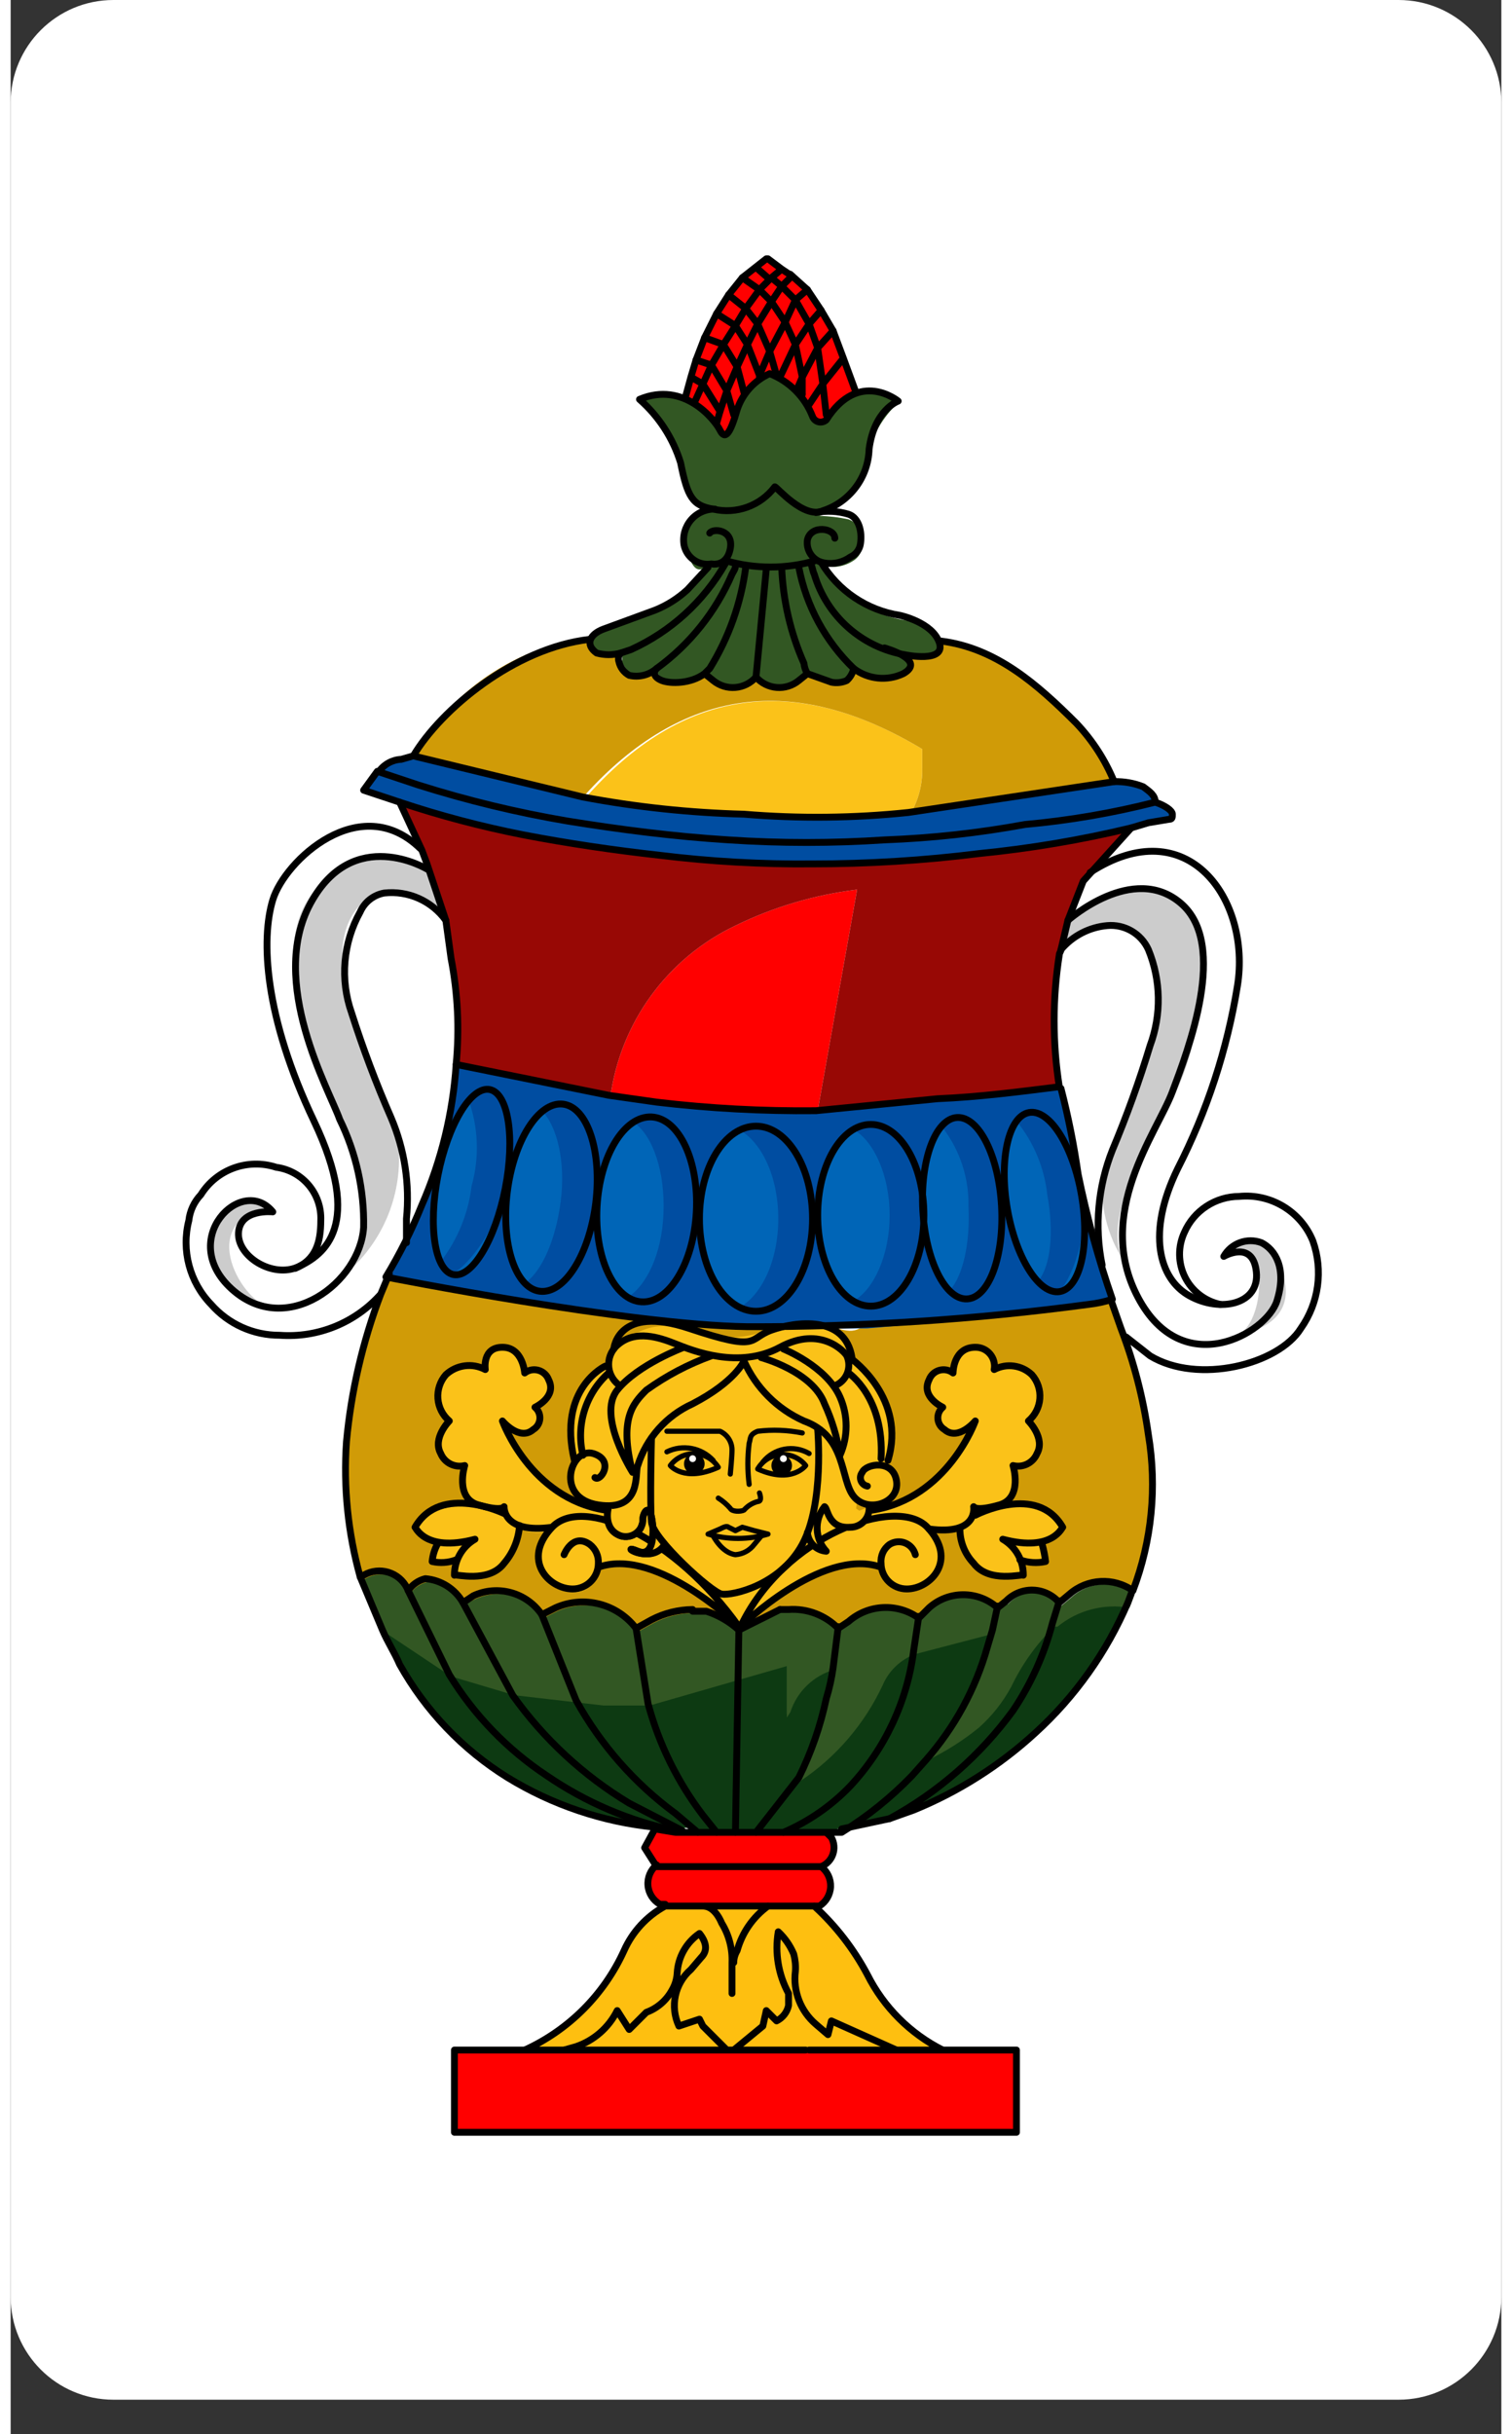 <?xml version="1.0" encoding="UTF-8"?>
<svg xmlns="http://www.w3.org/2000/svg" xmlns:xlink="http://www.w3.org/1999/xlink" width="261px" height="420px" viewBox="0 0 261 426" version="1.1">
<rect x="0" y="0" width="261" height="426" fill="#333333" stroke="none"/>
<g id="surface1">
<path style=" stroke:none;fill-rule:nonzero;fill:rgb(100%,100%,100%);fill-opacity:1;" d="M 18 0 L 243 0 C 252.941 0 261 8.059 261 18 L 261 402 C 261 411.941 252.941 420 243 420 L 18 420 C 8.059 420 0 411.941 0 402 L 0 18 C 0 8.059 8.059 0 18 0 Z M 18 0 "/>
<path style=" stroke:none;fill-rule:nonzero;fill:rgb(80%,80%,80%);fill-opacity:1;" d="M 212.398 219.602 C 212.398 219.602 219.898 212.398 222.898 223.5 C 225.898 234.602 209.102 234 214.199 233.699 C 219.301 233.398 221.398 215.699 212.398 219.602 Z M 45.602 211.199 C 45.602 211.199 35.699 207.301 34.801 217.5 C 33.898 227.699 51 229.199 45.898 228.898 C 40.801 228.602 31.801 213.602 45.602 211.199 Z M 73.199 152.699 C 73.199 152.699 64.801 145.5 54.301 154.801 C 43.801 164.102 53.699 187.199 53.699 187.199 C 53.699 187.199 63 203.102 62.102 212.102 C 61.199 221.102 59.699 222 59.699 222 C 65.836 216.223 68.848 207.863 67.801 199.5 C 67.199 193.5 60 186 58.199 170.102 C 56.398 154.199 70.801 152.398 76.199 160.801 Z M 184.801 160.801 C 184.801 160.801 195.602 151.801 202.801 156.301 C 205.75 158.082 207.82 161.02 208.5 164.398 C 208.5 164.398 209.699 180.898 203.398 192.301 C 197.102 203.699 192 213 194.398 219.898 C 191.586 215.219 190.523 209.691 191.398 204.301 C 193.199 196.5 202.199 183.898 200.699 174.898 C 199.199 165.898 199.5 162.301 192.602 162 C 188.895 161.582 185.316 163.492 183.602 166.801 Z M 184.801 160.801 "/>
<path style=" stroke:none;fill-rule:nonzero;fill:rgb(0%,30.196%,63.137%);fill-opacity:1;" d="M 70.801 132.898 C 67.051 132.965 63.621 135.023 61.801 138.301 C 76.121 143.234 90.891 146.75 105.898 148.801 C 126.602 150.898 157.5 153.301 184.199 147.301 C 201.898 144 203.699 143.102 203.699 143.102 C 203.254 142.281 202.641 141.566 201.898 141 C 200.398 140.398 201 140.102 199.5 138.602 C 197.871 137.344 195.852 136.707 193.801 136.801 C 192 136.5 162.898 141 159.602 141.898 C 156.301 142.801 123 144.602 101.398 139.5 Z M 70.801 132.898 "/>
<path style=" stroke:none;fill-rule:nonzero;fill:rgb(100%,0%,0%);fill-opacity:1;" d="M 176.398 359.102 L 78 359.102 L 78 373.5 L 176.398 373.5 L 176.398 359.102 M 144 321.602 L 143.102 320.699 L 123.898 320.699 L 113.102 319.801 L 111.301 323.102 L 113.398 326.398 C 112.324 327.211 111.742 328.523 111.863 329.867 C 111.988 331.211 112.793 332.395 114 333 L 114.898 333.602 L 141 333.602 L 141.898 333 C 144.602 330.898 144.602 328.801 142.199 326.398 C 143.16 326.016 143.91 325.234 144.254 324.258 C 144.598 323.281 144.508 322.203 144 321.301 M 105 192 L 113.398 193.199 C 122.652 194.348 131.984 194.75 141.301 194.398 L 148.199 155.699 C 140.797 156.598 133.598 158.727 126.898 162 C 115 167.66 106.762 178.941 105 192 Z M 105 192 "/>
<path style=" stroke:none;fill-rule:nonzero;fill:rgb(99.608%,74.902%,6.275%);fill-opacity:1;" d="M 114.898 333.898 C 111.645 335.559 109.094 338.324 107.699 341.699 C 104.191 349.41 98.008 355.59 90.301 359.102 L 163.5 359.102 C 157.797 356.234 153.168 351.605 150.301 345.898 C 147.906 341.398 144.762 337.34 141 333.898 L 114.898 333.898 M 132.898 268.199 L 132.602 268.199 C 132.602 267.898 132.898 267.898 132.898 268.199 "/>
<path style=" stroke:none;fill-rule:nonzero;fill:rgb(98.431%,76.078%,9.804%);fill-opacity:1;" d="M 100.5 139.801 C 109.828 141.391 119.246 142.395 128.699 142.801 C 138.293 143.449 147.922 143.352 157.5 142.5 C 158.953 140.055 159.684 137.246 159.602 134.398 L 159.602 131.102 C 137.102 117.602 117.602 120.301 100.5 139.801 "/>
<path style=" stroke:none;fill-rule:nonzero;fill:rgb(5.098%,22.745%,7.059%);fill-opacity:1;" d="M 183.301 284.102 L 182.699 284.102 C 179.609 287.137 177.07 290.691 175.199 294.602 C 173.734 297.316 171.805 299.75 169.5 301.801 C 166.73 304.043 163.711 305.957 160.5 307.5 C 165.465 301.969 169.152 295.414 171.301 288.301 L 172.199 285.301 L 158.398 288.898 C 155.836 289.836 153.773 291.793 152.699 294.301 C 149.527 301.109 144.547 306.922 138.301 311.102 C 140.477 306.723 142.09 302.086 143.102 297.301 C 143.672 295.441 144.074 293.531 144.301 291.602 C 140.605 292.629 137.672 295.445 136.5 299.102 L 135.898 300 L 135.898 291 L 111.898 297.898 L 103.801 297.898 L 88.199 296.102 L 77.102 292.801 L 65.398 285 C 66.301 287.102 67.5 288.898 68.398 290.699 C 72.82 298.949 79.34 305.883 87.301 310.801 C 95.16 315.555 103.965 318.523 113.102 319.5 L 123.898 320.398 L 143.102 320.398 L 154.199 318.301 L 158.398 316.801 C 166.246 313.598 173.457 309.027 179.699 303.301 C 186.762 297.031 192.305 289.234 195.898 280.5 C 191.375 279.793 186.77 281.109 183.301 284.102 Z M 183.301 284.102 "/>
<path style=" stroke:none;fill-rule:nonzero;fill:rgb(19.608%,34.118%,13.725%);fill-opacity:1;" d="M 174.602 280.199 L 173.102 281.398 C 169.684 278.344 164.516 278.344 161.102 281.398 L 159.301 283.199 C 155.566 280.637 150.605 280.758 147 283.5 C 146.43 284.164 145.711 284.676 144.898 285 C 142.793 282.613 139.668 281.387 136.5 281.699 L 135 281.699 L 127.801 285.301 C 126.234 283.703 124.266 282.562 122.102 282 L 119.699 282 C 117.191 282.023 114.723 282.641 112.5 283.801 L 109.801 285.301 C 106.508 280.969 100.664 279.477 95.699 281.699 L 93.301 282.898 C 90.652 279.004 85.566 277.605 81.301 279.602 L 79.5 280.5 C 78.094 278.176 75.613 276.711 72.898 276.602 C 71.676 276.906 70.605 277.652 69.898 278.699 C 69.367 277.328 68.301 276.23 66.941 275.664 C 65.582 275.098 64.051 275.109 62.699 275.699 L 61.5 276.301 L 65.398 285.602 L 77.102 293.398 L 88.199 296.699 L 103.801 298.5 L 111.898 298.5 L 135.898 291.602 L 135.898 300.602 L 136.5 299.699 C 137.672 296.047 140.605 293.227 144.301 292.199 C 144.074 294.133 143.672 296.039 143.102 297.898 C 142.09 302.684 140.477 307.32 138.301 311.699 C 144.547 307.523 149.527 301.711 152.699 294.898 C 153.773 292.391 155.836 290.438 158.398 289.5 L 172.199 285.898 L 171.301 288.898 C 169.152 296.016 165.465 302.57 160.5 308.102 C 163.711 306.555 166.73 304.645 169.5 302.398 C 171.805 300.352 173.734 297.914 175.199 295.199 C 177.07 291.289 179.609 287.738 182.699 284.699 L 183.301 284.699 C 186.816 281.816 191.418 280.609 195.898 281.398 L 196.801 279 C 193.438 276.5 188.773 276.754 185.699 279.602 L 183.898 281.102 C 182.805 279.664 181.125 278.797 179.32 278.738 C 177.52 278.684 175.785 279.438 174.602 280.801 M 154.199 69.301 C 152.352 68.336 150.203 68.121 148.199 68.699 L 143.102 72.898 L 143.102 73.5 L 141 73.5 L 141 70.801 L 139.801 69.301 L 138.898 68.398 L 134.398 66 L 132.898 65.102 L 131.398 66.301 C 130.125 67.426 128.926 68.625 127.801 69.898 C 127.121 70.402 126.688 71.164 126.602 72 C 126.301 75 126.602 73.801 125.102 76.199 L 123.898 75 L 120 70.801 L 114.602 69 L 110.102 69.898 C 114.273 73.242 116.965 78.09 117.602 83.398 C 117.574 84.672 118.125 85.883 119.102 86.699 C 120.305 87.871 121.734 88.789 123.301 89.398 C 118.199 90.602 117 93 118.5 96.898 C 120 100.801 120.602 99.602 123 99 L 118.801 103.5 C 117.137 105.039 115.203 106.258 113.102 107.102 C 109.352 107.949 105.727 109.258 102.301 111 L 101.398 113.102 L 102.898 114.602 L 107.102 114.602 L 107.102 116.102 L 107.699 117 C 108.293 117.855 109.227 118.414 110.262 118.531 C 111.301 118.645 112.332 118.305 113.102 117.602 L 114 118.801 C 114 118.965 114.133 119.102 114.301 119.102 C 116.863 120.293 119.879 119.945 122.102 118.199 L 123.898 119.398 C 124.973 120.242 126.336 120.625 127.688 120.453 C 129.039 120.285 130.27 119.582 131.102 118.5 C 132.938 120.789 136.27 121.188 138.602 119.398 L 140.102 118.199 L 144.898 119.699 L 146.699 119.699 L 148.199 117.602 C 150.77 119.461 154.207 119.578 156.898 117.898 L 157.199 117.898 L 157.199 115.199 L 162.898 115.199 L 162.898 113.699 C 162.09 110.961 159.734 108.957 156.898 108.602 C 150.82 107.738 145.434 104.223 142.199 99 C 144.047 99.496 146.016 99.168 147.602 98.102 C 148.434 97.566 148.984 96.684 149.102 95.699 C 149.703 93.715 148.648 91.609 146.699 90.898 C 145.023 90.535 143.316 90.332 141.602 90.301 C 146.332 88.918 149.691 84.719 150 79.801 C 150.828 76.23 152.711 72.988 155.398 70.5 C 155.102 69.898 154.5 69.602 154.199 69.301 "/>
<path style=" stroke:none;fill-rule:nonzero;fill:rgb(81.569%,60.784%,2.745%);fill-opacity:1;" d="M 199.5 251.102 C 198.57 244.777 197.062 238.551 195 232.5 L 192.898 227.398 C 185.254 228.645 177.539 229.445 169.801 229.801 C 169.34 230.32 168.695 230.645 168 230.699 L 166.199 230.699 C 161.398 231.301 156.602 231.301 151.801 231.602 C 151.5 231.898 151.199 231.301 150.602 231.301 L 150 231.301 C 147.602 234.301 145.199 232.199 142.801 232.199 L 113.699 231.602 C 105.602 230.398 97.801 229.5 90.301 228 L 66.602 223.5 L 65.102 227.102 C 61.906 235.379 59.887 244.062 59.102 252.898 C 58.555 260.879 59.367 268.891 61.5 276.602 L 62.699 276 C 64.051 275.41 65.582 275.398 66.941 275.965 C 68.301 276.531 69.367 277.625 69.898 279 C 70.605 277.953 71.676 277.203 72.898 276.898 C 75.613 277.012 78.094 278.477 79.5 280.801 L 81.301 279.898 C 85.566 277.906 90.652 279.305 93.301 283.199 L 95.699 282 C 100.664 279.777 106.508 281.266 109.801 285.602 L 112.5 284.102 C 114.723 282.941 117.191 282.324 119.699 282.301 L 122.102 282.301 C 124.266 282.863 126.234 284.004 127.801 285.602 L 135 282 L 136.5 282 C 139.617 281.609 142.734 282.723 144.898 285 C 145.711 284.676 146.43 284.164 147 283.5 C 150.605 280.758 155.566 280.637 159.301 283.199 L 161.102 281.398 C 164.516 278.344 169.684 278.344 173.102 281.398 L 174.602 280.199 C 175.785 278.84 177.52 278.082 179.32 278.141 C 181.125 278.199 182.805 279.066 183.898 280.5 L 185.699 279 C 188.773 276.152 193.438 275.902 196.801 278.398 C 200.105 269.699 201.035 260.277 199.5 251.102 Z M 159.602 131.102 L 159.602 134.398 C 159.684 137.246 158.953 140.055 157.5 142.5 L 193.5 137.102 C 192.02 133.285 189.773 129.812 186.898 126.898 C 180 120 173.102 113.398 163.5 112.199 L 162.301 114.602 L 157.199 114.602 C 157.199 114.898 157.5 117 157.199 117 C 154.418 118.887 150.797 119.004 147.898 117.301 L 146.398 119.398 L 144.602 119.398 L 139.801 117.898 L 138.301 119.102 C 135.973 120.891 132.641 120.488 130.801 118.199 C 129.969 119.281 128.742 119.984 127.387 120.152 C 126.035 120.324 124.672 119.945 123.602 119.102 L 121.801 117.898 C 119.578 119.645 116.562 119.992 114 118.801 C 113.836 118.801 113.699 118.664 113.699 118.5 L 112.801 117.301 C 112.035 118.008 111 118.344 109.965 118.23 C 108.926 118.113 107.992 117.559 107.398 116.699 C 106.879 115.859 106.473 114.949 106.199 114 L 102.301 114 L 101.699 111.301 C 98.398 111.898 94.199 113.398 90.898 114.301 C 82.438 117.828 75.371 124.051 70.801 132 L 100.5 139.199 C 117.602 120.301 137.102 117.602 159.602 131.102 Z M 159.602 131.102 "/>
<path style=" stroke:none;fill-rule:nonzero;fill:rgb(59.608%,3.137%,1.961%);fill-opacity:1;" d="M 140.699 151.5 C 132 151.5 123 150.898 114 150 C 105.93 149.164 97.918 147.859 90 146.102 C 82.664 144.902 75.438 143.098 68.398 140.699 L 72.301 149.102 L 73.199 151.5 L 76.5 161.398 L 77.398 168 C 78.598 174.125 78.902 180.391 78.301 186.602 L 105 192 C 106.762 178.941 115 167.66 126.898 162 C 133.598 158.727 140.797 156.598 148.199 155.699 L 141.301 194.398 C 148.5 194.102 155.398 193.5 162.602 192.602 L 183.898 190.5 C 182.703 182.848 182.703 175.055 183.898 167.398 C 183.898 167.102 184.199 166.801 184.199 166.5 L 185.398 161.398 L 188.102 154.5 L 196.801 144.898 C 187.945 147.223 178.914 148.828 169.801 149.699 C 160.148 150.906 150.43 151.508 140.699 151.5 "/>
<path style=" stroke:none;fill-rule:nonzero;fill:rgb(100%,0%,0%);fill-opacity:1;" d="M 139.801 51 L 135.602 47.699 L 134.102 46.5 L 132.301 45.301 L 128.398 48.898 L 123.898 54.898 L 120.301 63.301 L 118.5 69.602 L 120 70.801 L 123.898 75 L 124.801 76.5 C 126.301 73.801 126.301 75 126.602 72 C 126.688 71.164 127.121 70.402 127.801 69.898 C 128.926 68.625 130.125 67.426 131.398 66.301 L 132.898 65.102 L 134.398 66 L 138 68.398 L 138.898 66.301 L 138.898 69.301 L 140.102 70.801 L 140.102 72.301 L 140.699 73.801 L 142.5 73.801 L 142.5 73.199 L 147.602 69 L 143.699 58.5 Z M 139.801 51 "/>
<path style=" stroke:none;fill-rule:nonzero;fill:rgb(0%,30.196%,63.137%);fill-opacity:1;" d="M 192.898 227.398 L 191.398 222.602 L 183.898 190.5 L 162.602 192.602 C 155.398 193.5 148.5 194.102 141.301 194.398 C 131.984 194.75 122.652 194.348 113.398 193.199 L 105 192 L 78.301 186.602 C 78 189 77.398 191.398 77.102 193.5 C 75.777 201.957 73.145 210.152 69.301 217.801 L 66.602 223.199 L 90.301 228 L 113.699 231.602 L 142.801 232.5 L 150 232.5 C 150 232.5 182.398 229.801 192.898 227.699 "/>
<path style="fill:none;stroke-width:0.4;stroke-linecap:round;stroke-linejoin:round;stroke:rgb(0%,0%,0%);stroke-opacity:1;stroke-miterlimit:4;" d="M 43.5 15.6 L 44.299 16.299 L 43.701 16.9 L 44.4 17.6 L 45 16.701 L 45.799 17.5 L 46.5 16.9 L 45.5 16 " transform="matrix(3,0,0,3,0,0)"/>
<path style="fill:none;stroke-width:0.4;stroke-linecap:round;stroke-linejoin:round;stroke:rgb(0%,0%,0%);stroke-opacity:1;stroke-miterlimit:4;" d="M 45 15.701 L 44.4 16.201 L 45 16.701 L 45.6 16.1 L 45 15.701 L 44.201 15.1 " transform="matrix(3,0,0,3,0,0)"/>
<path style="fill:none;stroke-width:0.4;stroke-linecap:round;stroke-linejoin:round;stroke:rgb(0%,0%,0%);stroke-opacity:1;stroke-miterlimit:4;" d="M 44.1 15.1 L 42.701 16.201 L 43.701 16.9 L 42.9 18 L 43.6 18.9 L 44.4 17.6 L 45.201 18.799 L 45.799 17.5 L 46.6 18.9 L 47.299 18.1 L 46.5 16.9 " transform="matrix(3,0,0,3,0,0)"/>
<path style="fill:none;stroke-width:0.4;stroke-linecap:round;stroke-linejoin:round;stroke:rgb(0%,0%,0%);stroke-opacity:1;stroke-miterlimit:4;" d="M 47.1 20.299 L 46.6 18.9 L 45.799 20.1 L 46.201 22 L 47.1 20.299 L 48 19.299 L 47.299 18.1 " transform="matrix(3,0,0,3,0,0)"/>
<path style="fill:none;stroke-width:0.4;stroke-linecap:round;stroke-linejoin:round;stroke:rgb(0%,0%,0%);stroke-opacity:1;stroke-miterlimit:4;" d="M 47.1 20.299 L 47.4 22.4 L 48.6 20.9 L 48 19.299 M 42.9 18 L 41.9 17.201 L 41.201 18.299 L 42.299 19 Z M 49.299 22.799 L 48.6 20.9 M 46.6 23.6 L 47.4 22.4 L 47.6 24.201 M 45.9 22.701 L 46.201 22 L 46.201 23 M 43 20.1 L 42.299 19 L 41.6 20.1 L 42.4 21.4 L 43 20.1 L 43.6 18.9 L 44.299 20.5 L 45.201 18.799 L 45.799 20.1 L 44.9 22 " transform="matrix(3,0,0,3,0,0)"/>
<path style="fill:none;stroke-width:0.4;stroke-linecap:round;stroke-linejoin:round;stroke:rgb(0%,0%,0%);stroke-opacity:1;stroke-miterlimit:4;" d="M 43.701 22.1 L 43.701 21.9 L 43 20.1 M 42.201 24.201 L 41.799 22.799 L 41.4 24 L 41.201 24.701 M 43.701 21.9 L 44.299 20.5 L 44.701 21.9 L 44.9 22 M 46.201 23 L 45.9 22.701 M 42.4 21.4 L 42.799 22.9 M 41.6 20.1 L 40.9 21.299 L 41.799 22.799 L 42.4 21.4 M 42.701 16.201 L 41.9 17.201 M 46 33.1 C 46.432 35.35 47.549 37.41 49.201 39 M 46.701 32.9 C 46.799 33.1 46.799 33.299 46.9 33.5 C 47.626 35.949 49.682 37.772 52.201 38.201 C 52.201 38.201 54.6 38.701 54.201 37.5 C 53.799 36.299 51.9 35.9 51.9 35.9 C 49.98 35.605 48.293 34.469 47.299 32.799 M 42.9 33.1 C 42.626 35.193 41.91 37.204 40.799 39 L 40.5 39.299 L 41 39.701 C 41.75 40.32 42.858 40.232 43.5 39.5 L 44.1 33.201 M 42.299 33 C 42.299 33.201 42.201 33.299 42.1 33.5 C 41.154 35.695 39.634 37.595 37.701 39 C 37.5 39.201 37.5 39.5 38 39.701 C 38.5 39.9 39.701 39.9 40.5 39.299 " transform="matrix(3,0,0,3,0,0)"/>
<path style="fill:none;stroke-width:0.4;stroke-linecap:round;stroke-linejoin:round;stroke:rgb(0%,0%,0%);stroke-opacity:1;stroke-miterlimit:4;" d="M 45 33.1 C 45.076 35.033 45.517 36.932 46.299 38.701 C 46.32 38.913 46.388 39.118 46.5 39.299 L 47.9 39.799 C 48.203 39.861 48.517 39.826 48.799 39.701 C 49.004 39.514 49.145 39.27 49.201 39 C 50.034 39.635 51.154 39.751 52.1 39.299 C 53.5 38.5 51 37.799 51 37.799 " transform="matrix(3,0,0,3,0,0)"/>
<path style="fill:none;stroke-width:0.4;stroke-linecap:round;stroke-linejoin:round;stroke:rgb(0%,0%,0%);stroke-opacity:1;stroke-miterlimit:4;" d="M 46.5 39.299 L 46 39.701 C 45.25 40.32 44.142 40.232 43.5 39.5 M 51 49 C 47.97 49.201 44.93 49.201 41.9 49 C 38.701 48.799 35.6 48.4 32.5 47.9 C 29.555 47.401 26.648 46.699 23.799 45.799 L 21.4 45 L 20.6 46.1 L 22.701 46.799 C 25.057 47.586 27.462 48.22 29.9 48.701 C 32.5 49.201 35.201 49.6 37.9 49.9 C 40.853 50.263 43.826 50.43 46.799 50.4 C 50.043 50.402 53.283 50.202 56.5 49.799 C 59.497 49.504 62.471 49.003 65.4 48.299 L 66.4 48 L 67.6 47.799 C 67.799 47.799 67.799 47.701 67.799 47.5 C 67.799 47.299 67.4 47 66.799 46.799 C 64.306 47.435 61.764 47.87 59.201 48.1 C 56.492 48.598 53.751 48.898 51 49 Z M 51 49 " transform="matrix(3,0,0,3,0,0)"/>
<path style="fill:none;stroke-width:0.4;stroke-linecap:round;stroke-linejoin:round;stroke:rgb(0%,0%,0%);stroke-opacity:1;stroke-miterlimit:4;" d="M 33.799 37.299 C 29.4 37.799 25.1 41.4 23.5 44.1 L 33.4 46.5 C 36.501 47.085 39.645 47.419 42.799 47.5 C 45.996 47.767 49.21 47.733 52.4 47.4 L 64.4 45.6 C 63.882 44.341 63.135 43.189 62.201 42.201 C 59.9 39.9 57.5 37.799 54.299 37.4 " transform="matrix(3,0,0,3,0,0)"/>
<path style="fill:none;stroke-width:0.4;stroke-linecap:round;stroke-linejoin:round;stroke:rgb(0%,0%,0%);stroke-opacity:1;stroke-miterlimit:4;" d="M 37.701 39 C 37.263 39.384 36.667 39.534 36.1 39.4 C 35.793 39.233 35.574 38.941 35.5 38.6 C 35.44 38.427 35.478 38.236 35.6 38.1 M 66.799 46.799 C 66.799 46.4 66.5 46.201 66.1 45.9 C 65.56 45.686 64.982 45.585 64.4 45.6 M 41.6 20.1 L 40.5 19.701 L 40 21 L 40.9 21.299 L 40.4 22.4 L 41.4 24 " transform="matrix(3,0,0,3,0,0)"/>
<path style="fill:none;stroke-width:0.4;stroke-linecap:round;stroke-linejoin:round;stroke:rgb(0%,0%,0%);stroke-opacity:1;stroke-miterlimit:4;" d="M 40 21 L 39.701 22 L 40.4 22.4 L 39.9 23.5 M 41.201 18.299 L 40.5 19.701 M 39.701 22 L 39.4 23.1 M 23.5 44.1 L 22.799 44.299 C 22.283 44.323 21.805 44.581 21.5 45 M 40.701 33.1 L 39.5 34.4 C 38.945 34.913 38.301 35.319 37.6 35.6 L 34.6 36.701 C 33.799 37 33.5 37.6 34.201 38.1 C 34.659 38.223 35.142 38.223 35.6 38.1 L 36.201 37.9 C 38.513 36.852 40.436 35.103 41.701 32.9 M 22.701 46.799 L 24 49.6 L 24.299 50.4 L 25.4 53.701 L 25.701 55.9 C 26.096 57.941 26.198 60.03 26 62.1 L 34.9 63.9 L 37.701 64.299 C 40.786 64.665 43.892 64.833 47 64.799 L 54.1 64.1 C 56.5 64 58.799 63.701 61.201 63.4 C 60.801 60.849 60.801 58.251 61.201 55.701 C 61.201 55.6 61.299 55.5 61.299 55.4 L 61.701 53.701 L 62.6 51.4 L 65.4 48.299 " transform="matrix(3,0,0,3,0,0)"/>
<path style="fill:none;stroke-width:0.4;stroke-linecap:round;stroke-linejoin:round;stroke:rgb(0%,0%,0%);stroke-opacity:1;stroke-miterlimit:4;" d="M 25.4 53.701 C 24.577 52.555 23.201 51.944 21.799 52.1 C 21.18 52.212 20.655 52.624 20.4 53.201 C 19.395 55.004 19.212 57.152 19.9 59.1 C 20.562 61.172 21.329 63.207 22.201 65.201 C 22.992 67.06 23.302 69.089 23.1 71.1 L 23.1 72.5 M 16.6 74 C 17.799 73.5 18.1 72.5 18.1 71.201 C 18.165 69.65 17.038 68.306 15.5 68.1 C 13.84 67.559 12.025 68.219 11.1 69.701 C 10.71 70.111 10.464 70.637 10.4 71.201 C 9.954 72.948 10.445 74.803 11.701 76.1 C 12.711 77.25 14.169 77.906 15.701 77.9 C 17.932 78.061 20.113 77.173 21.6 75.5 L 22.1 74.299 M 21.6 75.5 C 20.547 78.263 19.874 81.156 19.6 84.1 C 19.414 86.759 19.685 89.431 20.4 92 L 20.799 91.799 C 21.25 91.603 21.76 91.599 22.214 91.788 C 22.667 91.977 23.023 92.342 23.201 92.799 C 23.435 92.451 23.792 92.202 24.201 92.1 C 25.12 92.176 25.941 92.699 26.4 93.5 L 27 93.1 C 28.423 92.436 30.117 92.901 31 94.201 L 31.799 93.799 C 33.456 93.059 35.402 93.556 36.5 95 L 37.4 94.5 C 38.142 94.113 38.964 93.908 39.799 93.9 M 61.299 55.4 C 61.98 54.596 62.951 54.092 64 54 C 65.016 53.909 65.979 54.47 66.4 55.4 C 67.135 57.188 67.171 59.188 66.5 61 C 65.871 63.069 65.137 65.105 64.299 67.1 C 63.454 69.228 63.246 71.556 63.701 73.799 M 44.9 93.9 L 45.4 93.9 C 46.48 93.824 47.542 94.227 48.299 95 L 48.9 94.6 C 50.053 93.589 51.753 93.505 53 94.4 L 53.6 93.799 C 54.738 92.781 56.461 92.781 57.6 93.799 L 58.1 93.4 C 58.512 92.978 59.082 92.747 59.672 92.767 C 60.262 92.785 60.816 93.052 61.201 93.5 L 61.799 93 C 62.84 92.089 64.368 92.007 65.5 92.799 C 66.602 89.9 66.911 86.759 66.4 83.701 C 66.103 81.579 65.566 79.5 64.799 77.5 L 64.201 75.799 M 65.1 78 L 66.5 79.1 C 69.299 80.799 74 79.6 75.299 77.5 C 76.348 76.014 76.608 74.113 76 72.4 C 75.301 70.677 73.551 69.618 71.701 69.799 C 70.311 69.803 69.056 70.628 68.5 71.9 C 68.115 72.729 68.128 73.689 68.536 74.507 C 68.945 75.324 69.706 75.911 70.6 76.1 " transform="matrix(3,0,0,3,0,0)"/>
<path style="fill:none;stroke-width:0.4;stroke-linecap:round;stroke-linejoin:round;stroke:rgb(0%,0%,0%);stroke-opacity:1;stroke-miterlimit:4;" d="M 61.201 93.4 L 60.799 94.701 C 60.326 96.517 59.548 98.241 58.5 99.799 C 56.594 102.405 54.135 104.556 51.299 106.1 L 52.701 105.6 C 55.315 104.533 57.719 103.009 59.799 101.1 C 62.125 98.983 63.966 96.392 65.201 93.5 L 65.5 92.701 M 53 94.299 L 52.701 96.299 C 52.326 99.257 51.031 102.02 49 104.201 C 47.895 105.353 46.568 106.271 45.1 106.9 L 48.5 106.9 C 49.999 105.974 51.376 104.866 52.6 103.6 L 53.4 102.701 C 55.081 100.798 56.311 98.543 57 96.1 L 57.299 95.1 L 57.6 93.701 M 44.9 93.9 L 42.5 95.1 L 42.299 106.9 L 43.5 106.9 L 46 103.701 C 46.725 102.241 47.263 100.695 47.6 99.1 C 47.781 98.512 47.914 97.91 48 97.299 L 48.299 94.9 " transform="matrix(3,0,0,3,0,0)"/>
<path style="fill:none;stroke-width:0.4;stroke-linecap:round;stroke-linejoin:round;stroke:rgb(0%,0%,0%);stroke-opacity:1;stroke-miterlimit:4;" d="M 42.299 106.9 L 38.799 106.9 L 37.6 106.701 L 37 107.799 L 37.701 108.9 L 47.299 108.9 C 47.62 108.771 47.87 108.512 47.984 108.186 C 48.099 107.861 48.069 107.501 47.9 107.201 L 47.6 106.9 M 43.5 106.9 L 45.1 106.9 M 42.1 116.299 L 42.1 114.5 C 42.132 113.691 41.923 112.891 41.5 112.201 C 41.201 111.5 40.799 111.201 40.4 111.201 L 38.201 111.201 C 37.135 111.779 36.292 112.693 35.799 113.799 C 34.63 116.37 32.57 118.43 30 119.6 L 32.299 119.6 L 33 119.4 C 34.046 119.043 34.908 118.288 35.4 117.299 L 36.1 118.4 L 37.1 117.4 C 37.742 117.164 38.276 116.702 38.6 116.1 C 38.779 115.796 38.882 115.453 38.9 115.1 C 38.954 114.173 39.434 113.324 40.201 112.799 C 40.6 113.299 40.701 113.799 40.299 114.201 L 39.701 114.9 C 38.755 115.72 38.47 117.068 39 118.201 L 40.201 117.799 L 40.4 118.201 L 41.799 119.6 L 42.201 119.6 L 43.9 118.201 L 44.1 117.299 L 44.701 117.9 C 45.06 117.724 45.318 117.392 45.4 117 L 45.4 116.299 C 44.803 115.201 44.592 113.934 44.799 112.701 C 45.188 113.065 45.495 113.508 45.701 114 C 45.788 114.326 45.822 114.664 45.799 115 C 45.652 116.169 46.103 117.335 47 118.1 L 47.701 118.701 L 47.9 117.9 L 51.701 119.6 L 54.4 119.6 C 52.499 118.645 50.956 117.102 50 115.201 C 49.202 113.699 48.154 112.346 46.9 111.201 L 44.201 111.201 C 43.323 111.839 42.689 112.755 42.4 113.799 C 42.272 114.012 42.203 114.253 42.201 114.5 " transform="matrix(3,0,0,3,0,0)"/>
<path style="fill:none;stroke-width:0.4;stroke-linecap:round;stroke-linejoin:round;stroke:rgb(0%,0%,0%);stroke-opacity:1;stroke-miterlimit:4;" d="M 46.9 111.201 L 47.201 111.201 C 47.589 110.956 47.832 110.535 47.853 110.077 C 47.872 109.617 47.667 109.177 47.299 108.9 M 48.5 106.701 L 51.299 106.1 M 30 119.6 L 25.9 119.6 L 25.9 124.4 L 58.701 124.4 L 58.701 119.6 L 54.4 119.6 M 42.201 119.6 L 46.4 119.6 M 51.701 119.6 L 46.6 119.6 M 42.5 95.1 C 41.952 94.603 41.305 94.228 40.6 94 L 39.799 94 M 36.5 95 L 37.201 99.4 C 37.835 101.754 38.922 103.961 40.4 105.9 L 41.201 106.9 M 23.201 92.799 L 25.6 97.701 C 27.046 100.06 28.991 102.074 31.299 103.6 C 33.564 105.151 36.113 106.238 38.799 106.799 M 31 94.201 L 33 99.201 C 34.434 101.793 36.413 104.046 38.799 105.799 L 40.1 106.9 M 37.701 108.799 C 37.344 109.092 37.155 109.543 37.194 110.003 C 37.234 110.462 37.499 110.872 37.9 111.1 L 38.201 111.1 " transform="matrix(3,0,0,3,0,0)"/>
<path style="fill:none;stroke-width:0.4;stroke-linecap:round;stroke-linejoin:round;stroke:rgb(0%,0%,0%);stroke-opacity:1;stroke-miterlimit:4;" d="M 26.4 93.5 L 29.299 98.9 C 31.109 101.445 33.424 103.59 36.1 105.201 L 39.201 106.799 " transform="matrix(3,0,0,3,0,0)"/>
<path style="fill:none;stroke-width:0.4;stroke-linecap:round;stroke-linejoin:round;stroke:rgb(0%,0%,0%);stroke-opacity:1;stroke-miterlimit:4;" d="M 20.4 92 L 21.701 95.1 C 22 95.799 22.4 96.4 22.701 97.1 C 24.206 99.799 26.374 102.07 29 103.701 C 31.612 105.301 34.552 106.292 37.6 106.6 M 41.799 119.6 L 32.299 119.6 M 40.5 111.201 L 44.201 111.201 M 36.701 23.299 C 37.827 24.288 38.658 25.569 39.1 27 C 39.5 29 39.799 29.5 41 29.701 C 42.352 30.02 43.764 29.509 44.6 28.4 C 44.701 28.4 46.299 30.299 47.4 29.799 C 48.971 29.293 50.053 27.85 50.1 26.201 C 50.4 23.9 51.799 23.4 51.799 23.4 C 51.799 23.4 49.5 21.5 47.6 24.5 C 47.477 24.609 47.307 24.651 47.147 24.611 C 46.987 24.57 46.858 24.454 46.799 24.299 C 46.353 23.154 45.447 22.247 44.299 21.799 C 43.4 22.201 42.71 22.964 42.4 23.9 C 42 25.299 41.701 25.701 41.4 25.1 C 41.1 24.5 39.299 22.201 36.701 23.299 Z M 36.701 23.299 " transform="matrix(3,0,0,3,0,0)"/>
<path style="fill:none;stroke-width:0.4;stroke-linecap:round;stroke-linejoin:round;stroke:rgb(0%,0%,0%);stroke-opacity:1;stroke-miterlimit:4;" d="M 41.1 29.701 C 40.566 29.693 40.056 29.923 39.708 30.328 C 39.361 30.734 39.211 31.273 39.299 31.799 C 39.451 32.536 40.158 33.023 40.9 32.9 C 40.9 32.9 41.799 33.1 42 32 C 42.201 30.9 41 30.799 40.799 31.1 M 48.1 31.4 C 48.1 30.799 46.701 30.6 46.5 31.5 C 46.421 32.069 46.757 32.615 47.299 32.799 C 47.883 32.962 48.508 32.852 49 32.5 C 49.328 32.359 49.557 32.055 49.6 31.701 C 49.701 31 49.5 30.201 48.9 30 C 48.284 29.814 47.632 29.78 47 29.9 M 41.701 32.701 C 43.43 33.208 45.27 33.208 47 32.701 M 24.299 50.701 C 24.299 50.701 20 48.1 17.5 52.701 C 15 57.299 18.6 63.6 19.201 65.299 C 20.161 67.259 20.642 69.418 20.6 71.6 C 20.4 74.799 16.1 78.1 12.9 75.201 C 9.701 72.299 13.5 68.5 15.299 70.701 C 15.299 70.701 13.4 70.5 13.299 71.9 C 13.201 73.299 15.299 74.6 16.799 73.9 C 18.299 73.201 20.6 71.5 17.701 65.4 C 14.799 59.299 14.6 54.799 15.299 52.5 C 16 50.201 20.4 46.1 23.9 49.5 M 61.701 53.701 C 61.701 53.701 65.5 50.299 68.299 52.701 C 71.1 55.1 68.701 61.299 67.799 63.701 C 66.9 66.1 63.201 70.799 65.799 75.701 C 68.4 80.6 73.299 77.799 73.9 75.9 C 74.5 74 73.799 72.9 73 72.5 C 72.169 72.189 71.236 72.527 70.799 73.299 C 70.799 73.299 72.5 72.299 72.701 74.201 C 72.9 76.1 70.6 76.6 68.799 75.6 C 67 74.6 66.299 71.9 68.1 68.201 C 69.82 64.839 71.001 61.228 71.6 57.5 C 72.4 52.5 68.701 47.201 63 50.9 " transform="matrix(3,0,0,3,0,0)"/>
<path style=" stroke:none;fill-rule:nonzero;fill:rgb(0%,39.608%,71.765%);fill-opacity:1;" d="M 140.398 213.301 C 140.398 204.352 135.969 197.102 130.5 197.102 C 125.031 197.102 120.602 204.352 120.602 213.301 C 120.602 222.246 125.031 229.5 130.5 229.5 C 135.969 229.5 140.398 222.246 140.398 213.301 Z M 140.398 213.301 "/>
<path style=" stroke:none;fill-rule:nonzero;fill:rgb(0%,39.608%,71.765%);fill-opacity:1;" d="M 173.535 211.074 C 173.047 202.305 169.562 195.371 165.758 195.582 C 161.953 195.797 159.266 203.078 159.758 211.844 C 160.246 220.613 163.73 227.547 167.535 227.336 C 171.34 227.121 174.027 219.84 173.535 211.074 Z M 173.535 211.074 "/>
<path style=" stroke:none;fill-rule:nonzero;fill:rgb(0%,39.608%,71.765%);fill-opacity:1;" d="M 187.547 209.254 C 186.07 200.598 181.957 194.078 178.363 194.691 C 174.77 195.305 173.059 202.82 174.535 211.477 C 176.016 220.133 180.129 226.652 183.723 226.035 C 187.316 225.422 189.027 217.906 187.547 209.254 Z M 187.547 209.254 "/>
<path style=" stroke:none;fill-rule:nonzero;fill:rgb(0%,39.608%,71.765%);fill-opacity:1;" d="M 159.898 212.699 C 159.898 203.918 155.734 196.801 150.602 196.801 C 145.465 196.801 141.301 203.918 141.301 212.699 C 141.301 221.48 145.465 228.602 150.602 228.602 C 155.734 228.602 159.898 221.48 159.898 212.699 Z M 159.898 212.699 "/>
<path style=" stroke:none;fill-rule:nonzero;fill:rgb(0%,39.608%,71.765%);fill-opacity:1;" d="M 112.215 195.527 C 107.418 195.27 103.137 202.301 102.652 211.234 C 102.168 220.168 105.664 227.621 110.465 227.883 C 115.262 228.141 119.543 221.109 120.027 212.176 C 120.512 203.242 117.016 195.789 112.215 195.527 Z M 112.215 195.527 "/>
<path style=" stroke:none;fill-rule:nonzero;fill:rgb(0%,39.608%,71.765%);fill-opacity:1;" d="M 96.723 193.234 C 92.449 192.703 88.07 199.602 86.945 208.645 C 85.816 217.688 88.371 225.449 92.645 225.98 C 96.918 226.516 101.297 219.617 102.426 210.574 C 103.551 201.531 101 193.766 96.723 193.234 Z M 96.723 193.234 "/>
<path style=" stroke:none;fill-rule:nonzero;fill:rgb(0%,39.608%,71.765%);fill-opacity:1;" d="M 83.859 190.668 C 80.605 190.031 76.551 196.762 74.793 205.703 C 73.039 214.645 74.254 222.414 77.508 223.051 C 80.758 223.688 84.816 216.957 86.57 208.016 C 88.324 199.07 87.109 191.305 83.859 190.668 Z M 83.859 190.668 "/>
<path style=" stroke:none;fill-rule:nonzero;fill:rgb(98.431%,76.078%,9.804%);fill-opacity:1;" d="M 112.199 266.398 C 112.801 269.398 122.699 278.699 124.5 279 C 126.301 279.301 134.699 277.5 138.602 270.301 C 139.992 266.945 140.902 263.41 141.301 259.801 L 146.699 259.801 C 146.074 258.035 145.574 256.234 145.199 254.398 C 146.625 251.254 146.625 247.645 145.199 244.5 C 144.898 243.898 144.602 242.699 144 242.699 L 144.602 242.699 C 147.602 239.699 146.699 238.199 146.398 237.301 L 147.301 237.301 C 146.102 230.102 133.801 232.5 133.199 232.5 C 132.602 232.5 127.801 235.801 118.801 232.801 C 109.801 229.801 105.602 237 105.602 237 C 103.199 240 106.5 243 106.5 243 L 106.199 243 C 102.602 247.801 108.898 257.699 108.898 257.699 C 107.102 249.602 109.5 257.398 108.898 258.602 C 110.297 261.062 111.406 263.68 112.199 266.398 Z M 112.199 266.398 "/>
<path style=" stroke:none;fill-rule:nonzero;fill:rgb(98.431%,76.078%,9.804%);fill-opacity:1;" d="M 102.898 263.398 C 105.898 264 108 261.301 108.898 258.898 L 102.898 258.898 C 104.102 258.602 105.301 255.898 102 254.699 C 98.699 253.5 95.102 262.199 102.898 263.398 Z M 155.102 259.199 C 154.5 253.5 149.699 256.199 149.102 257.699 C 148.777 258.113 148.691 258.664 148.875 259.152 C 149.059 259.645 149.484 260.004 150 260.102 L 146.699 260.102 C 146.938 260.73 147.238 261.332 147.602 261.898 C 149.699 264.898 155.699 263.102 155.102 259.199 Z M 155.102 259.199 "/>
<path style=" stroke:none;fill-rule:nonzero;fill:rgb(98.431%,76.078%,9.804%);fill-opacity:1;" d="M 101.398 256.801 C 104.348 261.328 106.574 266.289 108 271.5 C 108 271.5 137.398 270 136.5 271.199 L 104.102 239.102 C 104.102 239.102 95.699 243 98.699 255.602 Z M 132 254.699 L 153 262.5 C 153.301 261.301 150 257.699 150 256.5 L 153.602 255.602 C 156.898 244.801 147.301 237.898 147.301 237.898 L 136.5 235.801 C 135.301 234 132 254.699 132 254.699 Z M 132 254.699 "/>
<path style=" stroke:none;fill-rule:nonzero;fill:rgb(98.431%,76.078%,9.804%);fill-opacity:1;" d="M 113.699 270.898 L 114 270.898 L 114.602 270.301 L 112.5 268.801 C 112.523 267.477 112.32 266.156 111.898 264.898 C 111.301 264 110.699 265.5 110.699 266.102 C 110.719 266.617 110.617 267.129 110.398 267.602 L 105.301 260.699 C 104.871 262.672 104.672 264.684 104.699 266.699 C 102.898 266.102 108 265.199 106.5 265.199 L 104.102 264.602 C 90.898 262.5 86.102 249 86.102 249 C 86.102 249 89.102 252.602 91.5 250.5 C 92.164 250.102 92.598 249.402 92.656 248.629 C 92.715 247.852 92.398 247.098 91.801 246.602 C 91.801 246.602 95.699 244.801 94.199 241.801 C 93.902 240.988 93.238 240.367 92.406 240.129 C 91.574 239.895 90.68 240.066 90 240.602 C 90 240.602 90 236.102 86.102 236.102 C 82.199 236.102 83.102 240 83.102 240 C 80.844 238.801 78.074 239.16 76.199 240.898 C 75.195 242.047 74.691 243.555 74.805 245.074 C 74.918 246.598 75.637 248.012 76.801 249 C 76.801 249 73.801 252 75.301 254.699 C 75.988 256.344 77.773 257.234 79.5 256.801 C 79.5 256.801 78 262.5 81.898 263.699 C 85.801 264.898 86.398 264 86.398 264 C 86.43 264.512 86.531 265.016 86.699 265.5 L 86.398 265.5 C 86.398 265.5 75.301 260.102 70.801 267.898 C 70.801 267.602 72.301 272.398 81.301 270 C 79.051 271.297 77.676 273.703 77.699 276.301 C 77.699 276 83.699 277.801 86.398 274.199 C 87.984 272.344 88.93 270.031 89.102 267.602 C 90.906 268.363 92.922 268.469 94.801 267.898 C 89.398 273.602 94.199 278.699 98.398 278.699 C 99.516 278.781 100.617 278.418 101.461 277.684 C 102.305 276.953 102.824 275.914 102.898 274.801 L 103.199 274.801 C 113.398 271.5 127.5 285.301 127.5 285.301 C 123.734 279.766 119.07 274.895 113.699 270.898 Z M 110.102 267.602 L 112.199 269.398 L 112.199 270 L 109.5 268.199 Z M 110.102 267.602 "/>
<path style=" stroke:none;fill-rule:nonzero;fill:rgb(98.431%,76.078%,9.804%);fill-opacity:1;" d="M 76.5 266.398 C 75.363 268.602 74.461 270.914 73.801 273.301 C 77.664 273.957 81.637 273.434 85.199 271.801 Z M 168.898 265.199 L 168 265.801 C 168.523 265.238 168.75 264.457 168.602 263.699 C 168.602 263.699 168.898 264.602 173.102 263.398 C 177.301 262.199 175.5 256.5 175.5 256.5 C 177.227 256.934 179.012 256.043 179.699 254.398 C 181.199 251.699 178.199 248.699 178.199 248.699 C 179.363 247.711 180.082 246.297 180.195 244.777 C 180.309 243.254 179.805 241.75 178.801 240.602 C 177.023 238.91 174.363 238.551 172.199 239.699 C 172.379 238.727 172.113 237.723 171.473 236.969 C 170.836 236.211 169.891 235.785 168.898 235.801 C 165 235.801 165 240.301 165 240.301 C 164.32 239.766 163.426 239.594 162.594 239.832 C 161.762 240.066 161.098 240.688 160.801 241.5 C 159.301 244.5 163.199 246.301 163.199 246.301 C 162.602 246.797 162.285 247.555 162.344 248.328 C 162.402 249.102 162.836 249.801 163.5 250.199 C 165.898 252.301 168.898 248.699 168.898 248.699 C 168.898 248.699 164.102 262.199 150.898 264.301 L 148.5 267.301 C 146.699 267.301 151.199 265.801 148.801 266.398 C 146.398 267 150 255.602 150 255.602 L 127.5 259.199 C 133.82 262.312 140.336 265.02 147 267.301 C 145.199 268.199 151.199 273.301 154.5 270.898 C 157.801 268.5 133.801 255.602 133.801 255 L 139.5 268.5 C 139.5 269.699 117 269.398 117.602 269.699 C 112.5 273 123.898 280.199 127.801 285 C 127.801 285 141.898 271.199 152.102 274.5 L 152.398 274.5 C 152.703 276.75 154.633 278.422 156.898 278.398 C 161.102 278.398 165.898 273.301 160.5 267.898 L 160.801 267.898 C 162.816 268.258 164.895 268.051 166.801 267.301 L 166.199 267.898 C 166.199 270.133 167.059 272.281 168.602 273.898 C 171.301 277.5 177.301 275.699 177.301 276 C 177.312 275.066 177.109 274.141 176.699 273.301 C 178.141 273.824 179.703 273.93 181.199 273.602 C 180.898 271.5 179.102 263.699 179.102 263.699 L 170.102 269.699 C 172.199 272.398 174 269.699 173.699 269.699 C 182.699 272.102 184.199 267.301 184.199 267.602 C 179.699 259.5 168.898 265.199 168.898 265.199 Z M 168.898 265.199 "/>
<path style=" stroke:none;fill-rule:nonzero;fill:rgb(98.431%,76.078%,9.804%);fill-opacity:1;" d="M 142.5 263.699 C 141.898 263.699 141.301 265.5 141.301 267.602 L 144 266.398 C 143.102 265.5 142.801 264 142.5 263.699 Z M 142.5 263.699 "/>
<path style="fill:none;stroke-width:0.4;stroke-linecap:round;stroke-linejoin:round;stroke:rgb(0%,0%,0%);stroke-opacity:1;stroke-miterlimit:4;" d="M 26 62.1 C 25.812 64.928 25.135 67.703 24 70.299 C 23.414 71.754 22.712 73.159 21.9 74.5 C 21.9 74.5 36 77.299 43 77.4 C 49.655 77.419 56.303 76.984 62.9 76.1 C 63.376 76.048 63.845 75.948 64.299 75.799 C 63.47 73.414 62.802 70.975 62.299 68.5 C 62.059 66.816 61.725 65.147 61.299 63.5 M 34.1 86.201 C 34.4 86.5 35.299 85.201 34 84.799 C 32.701 84.4 31.701 87.4 34.299 87.799 C 36.9 88.201 36.4 85.9 36.6 85.5 C 37.105 83.9 38.27 82.59 39.799 81.9 C 42.299 80.6 42.799 79.4 42.799 79.4 C 43.493 80.96 44.741 82.206 46.299 82.9 C 48.799 83.799 48.4 86.299 49.201 87.299 C 50 88.299 51.9 87.701 51.701 86.4 C 51.5 85.1 49.9 85.4 49.701 85.9 C 49.592 86.038 49.564 86.221 49.625 86.384 C 49.686 86.548 49.828 86.668 50 86.701 " transform="matrix(3,0,0,3,0,0)"/>
<path style="fill:none;stroke-width:0.4;stroke-linecap:round;stroke-linejoin:round;stroke:rgb(0%,0%,0%);stroke-opacity:1;stroke-miterlimit:4;" d="M 35.5 80.799 C 35.122 80.517 34.9 80.072 34.9 79.6 C 34.9 79.128 35.122 78.684 35.5 78.4 C 36.5 77.6 37.799 78 38.799 78.4 C 39.799 78.799 42.5 79.9 44.9 78.6 C 47.299 77.299 48.701 78.9 48.799 79.1 C 49.09 79.736 48.824 80.487 48.201 80.799 M 34.701 79.701 C 34.701 79.701 31.9 81 32.9 85.201 M 34.9 80.1 C 33.555 81.302 32.978 83.146 33.4 84.9 M 49.1 79.299 C 49.1 79.299 52.299 81.6 51.201 85.201 M 48.9 80.1 C 48.9 80.1 51 81.5 50.799 85.1 " transform="matrix(3,0,0,3,0,0)"/>
<path style="fill:none;stroke-width:0.4;stroke-linecap:round;stroke-linejoin:round;stroke:rgb(0%,0%,0%);stroke-opacity:1;stroke-miterlimit:4;" d="M 40.9 79.1 C 39.547 79.587 38.268 80.26 37.1 81.1 C 36.299 81.9 35.5 82.799 36.299 85.9 C 36.299 85.9 34.201 82.6 35.4 81.1 C 36.6 79.6 39.299 78.6 39.299 78.6 M 43.799 79.201 C 43.799 79.201 46.799 80 47.5 81.9 C 47.938 82.853 48.241 83.863 48.4 84.9 C 48.879 83.818 48.879 82.582 48.4 81.5 C 47.6 79.701 45.1 78.701 45.1 78.701 M 34.9 87.9 C 34.9 87.9 34.5 89.201 35.6 89.6 C 35.911 89.698 36.251 89.638 36.51 89.439 C 36.77 89.24 36.915 88.927 36.9 88.6 C 36.9 88.4 37.1 87.9 37.299 88.201 C 37.5 88.5 37.799 91 36.6 90.5 C 35.4 90 37.201 91.299 38 90.201 " transform="matrix(3,0,0,3,0,0)"/>
<path style="fill:none;stroke-width:0.4;stroke-linecap:round;stroke-linejoin:round;stroke:rgb(0%,0%,0%);stroke-opacity:1;stroke-miterlimit:4;" d="M 32.299 90.701 C 32.299 90.701 32.799 89.4 33.799 90.1 C 34.137 90.362 34.324 90.773 34.299 91.201 C 34.299 92.029 33.629 92.701 32.799 92.701 C 31.4 92.701 29.799 91 31.6 89.1 C 33.4 87.201 38.799 89.701 42.5 94.9 C 42.5 94.9 37.799 90.299 34.4 91.4 M 52.799 90.701 C 52.721 90.391 52.499 90.138 52.202 90.018 C 51.906 89.9 51.57 89.931 51.299 90.1 C 50.948 90.35 50.757 90.77 50.799 91.201 C 50.799 92.029 51.471 92.701 52.299 92.701 C 53.701 92.701 55.299 91 53.5 89.1 C 51.701 87.201 45.1 89.6 42.6 94.9 C 42.6 94.9 47.299 90.299 50.701 91.4 M 31.6 89.1 C 28.701 89.5 28.799 87.9 28.799 87.9 C 28.799 87.9 28.701 88.201 27.299 87.799 C 25.9 87.4 26.5 85.5 26.5 85.5 C 25.924 85.645 25.329 85.348 25.1 84.799 C 24.6 83.9 25.6 82.9 25.6 82.9 C 25.212 82.57 24.973 82.099 24.935 81.592 C 24.897 81.085 25.065 80.583 25.4 80.201 C 26.025 79.62 26.948 79.5 27.701 79.9 C 27.701 79.9 27.5 78.6 28.701 78.6 C 29.9 78.6 30 80.1 30 80.1 C 30.227 79.922 30.525 79.865 30.802 79.944 C 31.079 80.022 31.301 80.229 31.4 80.5 C 31.9 81.5 30.6 82.1 30.6 82.1 C 30.799 82.266 30.905 82.518 30.885 82.776 C 30.866 83.034 30.721 83.267 30.5 83.4 C 29.701 84.1 28.701 82.9 28.701 82.9 C 28.701 82.9 30.299 87.4 34.701 88.1 " transform="matrix(3,0,0,3,0,0)"/>
<path style="fill:none;stroke-width:0.4;stroke-linecap:round;stroke-linejoin:round;stroke:rgb(0%,0%,0%);stroke-opacity:1;stroke-miterlimit:4;" d="M 28.799 88.299 C 28.799 88.299 25.1 86.5 23.6 89.1 C 23.6 89 24.1 90.6 27.1 89.799 C 26.35 90.233 25.892 91.035 25.9 91.9 C 25.9 91.799 27.9 92.4 28.799 91.201 C 29.328 90.582 29.643 89.811 29.701 89 " transform="matrix(3,0,0,3,0,0)"/>
<path style="fill:none;stroke-width:0.4;stroke-linecap:round;stroke-linejoin:round;stroke:rgb(0%,0%,0%);stroke-opacity:1;stroke-miterlimit:4;" d="M 24.9 90.1 C 24.733 90.41 24.632 90.75 24.6 91.1 C 25.066 91.207 25.553 91.172 26 91 M 53.6 89.201 C 56.5 89.6 56.201 87.9 56.201 87.9 C 56.201 87.9 56.299 88.201 57.701 87.799 C 59.1 87.4 58.5 85.5 58.5 85.5 C 59.076 85.645 59.671 85.348 59.9 84.799 C 60.4 83.9 59.4 82.9 59.4 82.9 C 59.788 82.57 60.027 82.099 60.065 81.592 C 60.103 81.085 59.935 80.583 59.6 80.201 C 59.008 79.637 58.121 79.517 57.4 79.9 C 57.46 79.576 57.371 79.241 57.158 78.99 C 56.945 78.737 56.63 78.595 56.299 78.6 C 55 78.6 55 80.1 55 80.1 C 54.773 79.922 54.475 79.865 54.198 79.944 C 53.921 80.022 53.699 80.229 53.6 80.5 C 53.1 81.5 54.4 82.1 54.4 82.1 C 54.201 82.266 54.095 82.518 54.115 82.776 C 54.134 83.034 54.279 83.267 54.5 83.4 C 55.299 84.1 56.299 82.9 56.299 82.9 C 56.299 82.9 54.701 87.4 50.299 88.1 " transform="matrix(3,0,0,3,0,0)"/>
<path style="fill:none;stroke-width:0.4;stroke-linecap:round;stroke-linejoin:round;stroke:rgb(0%,0%,0%);stroke-opacity:1;stroke-miterlimit:4;" d="M 56.299 88.4 C 56.299 88.4 59.9 86.5 61.4 89.1 C 61.4 89 60.9 90.6 57.9 89.799 C 58.65 90.233 59.108 91.035 59.1 91.9 C 59.1 91.799 57.1 92.4 56.201 91.201 C 55.686 90.66 55.4 89.944 55.4 89.201 " transform="matrix(3,0,0,3,0,0)"/>
<path style="fill:none;stroke-width:0.4;stroke-linecap:round;stroke-linejoin:round;stroke:rgb(0%,0%,0%);stroke-opacity:1;stroke-miterlimit:4;" d="M 60.201 90.1 C 60.293 90.427 60.359 90.762 60.4 91.1 C 59.901 91.21 59.38 91.174 58.9 91 " transform="matrix(3,0,0,3,0,0)"/>
<path style="fill:none;stroke-width:0.3;stroke-linecap:round;stroke-linejoin:round;stroke:rgb(0%,0%,0%);stroke-opacity:1;stroke-miterlimit:4;" d="M 38.5 85.5 C 38.5 85.5 39.299 86.5 41.299 85.6 C 41 85.128 40.486 84.833 39.926 84.814 C 39.367 84.793 38.833 85.051 38.5 85.5 Z M 38.5 85.5 " transform="matrix(3,0,0,3,0,0)"/>
<path style=" stroke:none;fill-rule:nonzero;fill:rgb(0%,0%,0%);fill-opacity:1;" d="M 121.5 256.199 C 121.5 255.207 120.695 254.398 119.699 254.398 C 118.707 254.398 117.898 255.207 117.898 256.199 C 117.898 257.195 118.707 258 119.699 258 C 120.695 258 121.5 257.195 121.5 256.199 Z M 121.5 256.199 "/>
<path style=" stroke:none;fill-rule:nonzero;fill:rgb(100%,100%,100%);fill-opacity:1;" d="M 120 255.301 C 120 255.633 119.73 255.898 119.398 255.898 C 119.07 255.898 118.801 255.633 118.801 255.301 C 118.801 254.969 119.07 254.699 119.398 254.699 C 119.73 254.699 120 254.969 120 255.301 Z M 120 255.301 "/>
<path style="fill:none;stroke-width:0.3;stroke-linecap:round;stroke-linejoin:round;stroke:rgb(0%,0%,0%);stroke-opacity:1;stroke-miterlimit:4;" d="M 38.299 84.701 C 39.212 84.253 40.309 84.456 41 85.201 M 46.4 85.5 C 46.4 85.5 45.6 86.6 43.6 85.701 C 43.883 85.215 44.387 84.901 44.947 84.861 C 45.508 84.822 46.051 85.06 46.4 85.5 Z M 46.4 85.5 " transform="matrix(3,0,0,3,0,0)"/>
<path style=" stroke:none;fill-rule:nonzero;fill:rgb(0%,0%,0%);fill-opacity:1;" d="M 136.801 256.5 C 136.801 255.508 135.992 254.699 135 254.699 C 134.008 254.699 133.199 255.508 133.199 256.5 C 133.199 257.492 134.008 258.301 135 258.301 C 135.992 258.301 136.801 257.492 136.801 256.5 Z M 136.801 256.5 "/>
<path style=" stroke:none;fill-rule:nonzero;fill:rgb(100%,100%,100%);fill-opacity:1;" d="M 135.898 255.301 C 135.898 255.633 135.633 255.898 135.301 255.898 C 134.969 255.898 134.699 255.633 134.699 255.301 C 134.699 254.969 134.969 254.699 135.301 254.699 C 135.633 254.699 135.898 254.969 135.898 255.301 Z M 135.898 255.301 "/>
<path style="fill:none;stroke-width:0.3;stroke-linecap:round;stroke-linejoin:round;stroke:rgb(0%,0%,0%);stroke-opacity:1;stroke-miterlimit:4;" d="M 46.6 84.799 C 45.701 84.273 44.551 84.487 43.9 85.299 M 38.299 83.5 L 41.4 83.5 C 41.829 83.697 42.104 84.128 42.1 84.6 C 42.1 85 42 86 42 86 " transform="matrix(3,0,0,3,0,0)"/>
<path style="fill:none;stroke-width:0.3;stroke-linecap:round;stroke-linejoin:round;stroke:rgb(0%,0%,0%);stroke-opacity:1;stroke-miterlimit:4;" d="M 46.201 83.6 C 45.344 83.428 44.466 83.395 43.6 83.5 C 43.1 83.701 43.201 83.9 43.1 84.201 C 43 84.997 43 85.803 43.1 86.6 M 41.299 87.4 C 41.561 87.565 41.797 87.767 42 88 C 42.1 88.201 42.6 88.201 42.799 88.1 C 43.01 87.857 43.289 87.682 43.6 87.6 C 43.9 87.6 43.701 87.1 43.701 87.1 M 41.9 89.1 L 42.299 89.299 L 42.701 89.1 L 43.4 89.299 L 44.201 89.5 C 43.057 89.836 41.842 89.836 40.701 89.5 L 41.4 89.201 C 41.6 89.1 41.799 89 41.9 89.1 Z M 41.9 89.1 " transform="matrix(3,0,0,3,0,0)"/>
<path style="fill:none;stroke-width:0.3;stroke-linecap:round;stroke-linejoin:round;stroke:rgb(0%,0%,0%);stroke-opacity:1;stroke-miterlimit:4;" d="M 41 89.6 C 41 89.6 41.5 90.6 42.299 90.701 C 42.737 90.671 43.138 90.451 43.4 90.1 L 43.9 89.5 " transform="matrix(3,0,0,3,0,0)"/>
<path style=" stroke:none;fill-rule:nonzero;fill:rgb(98.431%,76.078%,9.804%);fill-opacity:1;" d="M 104.699 263.699 C 104.699 263.699 103.5 267.602 106.801 268.801 C 107.734 269.094 108.754 268.914 109.531 268.316 C 110.309 267.719 110.746 266.781 110.699 265.801 C 110.699 265.199 111.301 263.699 111.898 264.602 C 112.5 265.5 113.398 273 109.801 271.5 C 106.199 270 111 274.199 114.602 270 "/>
<path style=" stroke:none;fill-rule:nonzero;fill:rgb(0%,30.196%,63.137%);fill-opacity:1;" d="M 130.5 196.801 C 129.43 196.777 128.379 197.094 127.5 197.699 C 131.398 199.801 134.398 205.801 134.398 213.301 C 134.398 220.801 131.398 226.801 127.5 228.898 L 130.5 229.5 C 135.898 229.5 140.398 222.301 140.398 213.301 C 140.398 204.301 135.898 196.801 130.5 196.801 Z M 173.699 211.199 C 173.102 202.5 169.801 195.602 165.898 195.898 C 164.844 196.039 163.875 196.574 163.199 197.398 C 166.227 201.355 167.812 206.223 167.699 211.199 C 168 217.5 166.801 223.199 164.398 225.898 C 165.293 226.766 166.461 227.297 167.699 227.398 C 171.602 227.102 174.301 219.898 173.699 211.199 Z M 187.5 209.102 C 186 200.398 182.102 194.102 178.5 194.699 C 177.5 194.766 176.598 195.332 176.102 196.199 C 179.109 199.887 180.984 204.367 181.5 209.102 C 182.699 215.699 182.102 221.398 180 224.102 C 177.898 226.801 182.699 226.199 183.602 225.898 C 184.5 225.602 189 217.801 187.5 209.102 Z M 150.602 196.801 C 149.531 196.777 148.48 197.094 147.602 197.699 C 151.199 199.801 153.898 205.801 153.898 212.699 C 153.898 219.602 151.199 225.602 147.602 227.699 C 148.48 228.309 149.531 228.621 150.602 228.602 C 155.699 228.602 159.898 221.398 159.898 212.699 C 159.898 204 155.699 196.801 150.602 196.801 Z M 112.199 195.602 C 111.137 195.613 110.098 195.926 109.199 196.5 C 112.5 198.898 114.602 205.199 114.301 212.398 C 114 219.602 111.301 225 108 227.102 C 108.738 227.758 109.715 228.082 110.699 228 C 115.5 228.301 119.699 221.398 120.301 212.398 C 120.898 203.398 117.301 195.898 112.199 195.602 Z M 96.602 193.199 C 95.281 193.051 93.965 193.488 93 194.398 C 95.699 197.102 97.199 203.398 96.301 210.301 C 95.398 217.199 93 222.301 90.301 224.398 C 90.832 225.199 91.742 225.652 92.699 225.602 C 96.898 226.199 101.102 219.301 102.301 210.301 C 103.5 201.301 100.801 193.801 96.602 193.199 Z M 84 190.199 C 82.449 190.27 81.012 191.043 80.102 192.301 C 81.902 197.211 82.113 202.562 80.699 207.602 C 80.117 212.406 78.25 216.965 75.301 220.801 C 75.898 221.699 76.801 222.602 77.699 222.602 C 78.602 222.602 84.898 216.602 86.699 207.602 C 88.5 198.602 87.301 191.102 84 190.199 Z M 84 190.199 "/>
<path style="fill:none;stroke-width:0.4;stroke-linecap:round;stroke-linejoin:round;stroke:rgb(0%,0%,0%);stroke-opacity:1;stroke-miterlimit:4;" d="M 34.9 87.9 C 34.9 87.9 34.5 89.201 35.6 89.6 C 35.911 89.698 36.251 89.638 36.51 89.439 C 36.77 89.24 36.915 88.927 36.9 88.6 C 36.9 88.4 37.1 87.9 37.299 88.201 C 37.5 88.5 37.799 91 36.6 90.5 C 35.4 90 37.299 91.299 38.1 90.201 " transform="matrix(3,0,0,3,0,0)"/>
<path style=" stroke:none;fill-rule:nonzero;fill:rgb(98.431%,76.078%,9.804%);fill-opacity:1;" d="M 150.301 263.699 C 150.383 264.625 150.074 265.543 149.445 266.23 C 148.816 266.914 147.93 267.305 147 267.301 C 143.102 267.602 143.102 264 142.5 263.699 C 140.664 266.02 140.793 269.328 142.801 271.5 C 141.039 271.359 139.641 269.961 139.5 268.199 "/>
<path style="fill:none;stroke-width:0.4;stroke-linecap:round;stroke-linejoin:round;stroke:rgb(0%,0%,0%);stroke-opacity:1;stroke-miterlimit:4;" d="M 50.1 87.9 C 50.128 88.208 50.025 88.514 49.815 88.743 C 49.605 88.971 49.31 89.102 49 89.1 C 47.701 89.201 47.701 88 47.5 87.9 C 46.888 88.673 46.931 89.776 47.6 90.5 C 47.013 90.453 46.547 89.987 46.5 89.4 M 37.4 83.9 C 37.4 83.9 37.299 87.799 37.4 88.799 C 37.5 89.799 40.9 92.9 41.5 93 C 42.1 93.1 44.9 92.5 46.201 90.1 C 47.5 87.701 47.1 83.4 47.1 83.4 M 35.201 78.701 C 35.201 78.701 35.4 76.1 39.6 77.5 C 43.799 78.9 43 78.1 44.4 77.6 C 45.799 77.1 48.701 76.701 49.1 79.201 " transform="matrix(3,0,0,3,0,0)"/>
<path style="fill:none;stroke-width:0.4;stroke-linecap:round;stroke-linejoin:round;stroke:rgb(0%,0%,0%);stroke-opacity:1;stroke-miterlimit:4;" d="M 46.799 71.1 C 46.799 68.117 45.323 65.701 43.5 65.701 C 41.677 65.701 40.201 68.117 40.201 71.1 C 40.201 74.082 41.677 76.5 43.5 76.5 C 45.323 76.5 46.799 74.082 46.799 71.1 Z M 46.799 71.1 " transform="matrix(3,0,0,3,0,0)"/>
<path style="fill:none;stroke-width:0.4;stroke-linecap:round;stroke-linejoin:round;stroke:rgb(0%,0%,0%);stroke-opacity:1;stroke-miterlimit:4;" d="M 57.9 70.5 C 57.901 67.572 56.87 65.2 55.6 65.199 C 54.329 65.2 53.3 67.573 53.3 70.5 C 53.3 73.428 54.33 75.8 55.6 75.801 C 56.871 75.8 57.901 73.427 57.9 70.5 Z M 57.9 70.5 " transform="matrix(2.995,-0.167,0.167,2.995,-11.7,9.6)"/>
<path style="fill:none;stroke-width:0.4;stroke-linecap:round;stroke-linejoin:round;stroke:rgb(0%,0%,0%);stroke-opacity:1;stroke-miterlimit:4;" d="M 62.599 70.1 C 62.6 67.173 61.615 64.8 60.4 64.8 C 59.185 64.8 58.2 67.173 58.199 70.1 C 58.2 73.027 59.185 75.4 60.4 75.399 C 61.616 75.4 62.6 73.027 62.599 70.1 Z M 62.599 70.1 " transform="matrix(2.957,-0.505,0.505,2.957,-33,33.601)"/>
<path style="fill:none;stroke-width:0.4;stroke-linecap:round;stroke-linejoin:round;stroke:rgb(0%,0%,0%);stroke-opacity:1;stroke-miterlimit:4;" d="M 53.299 70.9 C 53.299 67.973 51.911 65.6 50.201 65.6 C 48.488 65.6 47.1 67.973 47.1 70.9 C 47.1 73.827 48.488 76.201 50.201 76.201 C 51.911 76.201 53.299 73.827 53.299 70.9 Z M 53.299 70.9 " transform="matrix(3,0,0,3,0,0)"/>
<path style="fill:none;stroke-width:0.4;stroke-linecap:round;stroke-linejoin:round;stroke:rgb(0%,0%,0%);stroke-opacity:1;stroke-miterlimit:4;" d="M 42.601 70.6 C 42.6 68.998 40.182 67.7 37.2 67.7 C 34.218 67.7 31.8 68.998 31.8 70.6 C 31.8 72.202 34.218 73.5 37.2 73.5 C 40.182 73.5 42.6 72.202 42.601 70.6 Z M 42.601 70.6 " transform="matrix(0.162,-2.996,2.996,0.162,-106.185,311.688)"/>
<path style="fill:none;stroke-width:0.4;stroke-linecap:round;stroke-linejoin:round;stroke:rgb(0%,0%,0%);stroke-opacity:1;stroke-miterlimit:4;" d="M 37 69.8 C 37 68.364 34.538 67.2 31.5 67.2 C 28.462 67.2 26 68.364 26 69.8 C 26 71.236 28.462 72.4 31.499 72.401 C 34.537 72.4 37.001 71.236 37 69.8 Z M 37 69.8 " transform="matrix(0.371,-2.977,2.977,0.371,-124.791,277.502)"/>
<path style="fill:none;stroke-width:0.4;stroke-linecap:round;stroke-linejoin:round;stroke:rgb(0%,0%,0%);stroke-opacity:1;stroke-miterlimit:4;" d="M 32.4 68.8 C 32.399 67.695 29.938 66.801 26.9 66.799 C 23.863 66.799 21.399 67.695 21.4 68.801 C 21.4 69.905 23.862 70.8 26.899 70.8 C 29.938 70.8 32.4 69.904 32.4 68.8 Z M 32.4 68.8 " transform="matrix(0.578,-2.944,2.944,0.578,-137.393,246.313)"/>
</g>
</svg>
